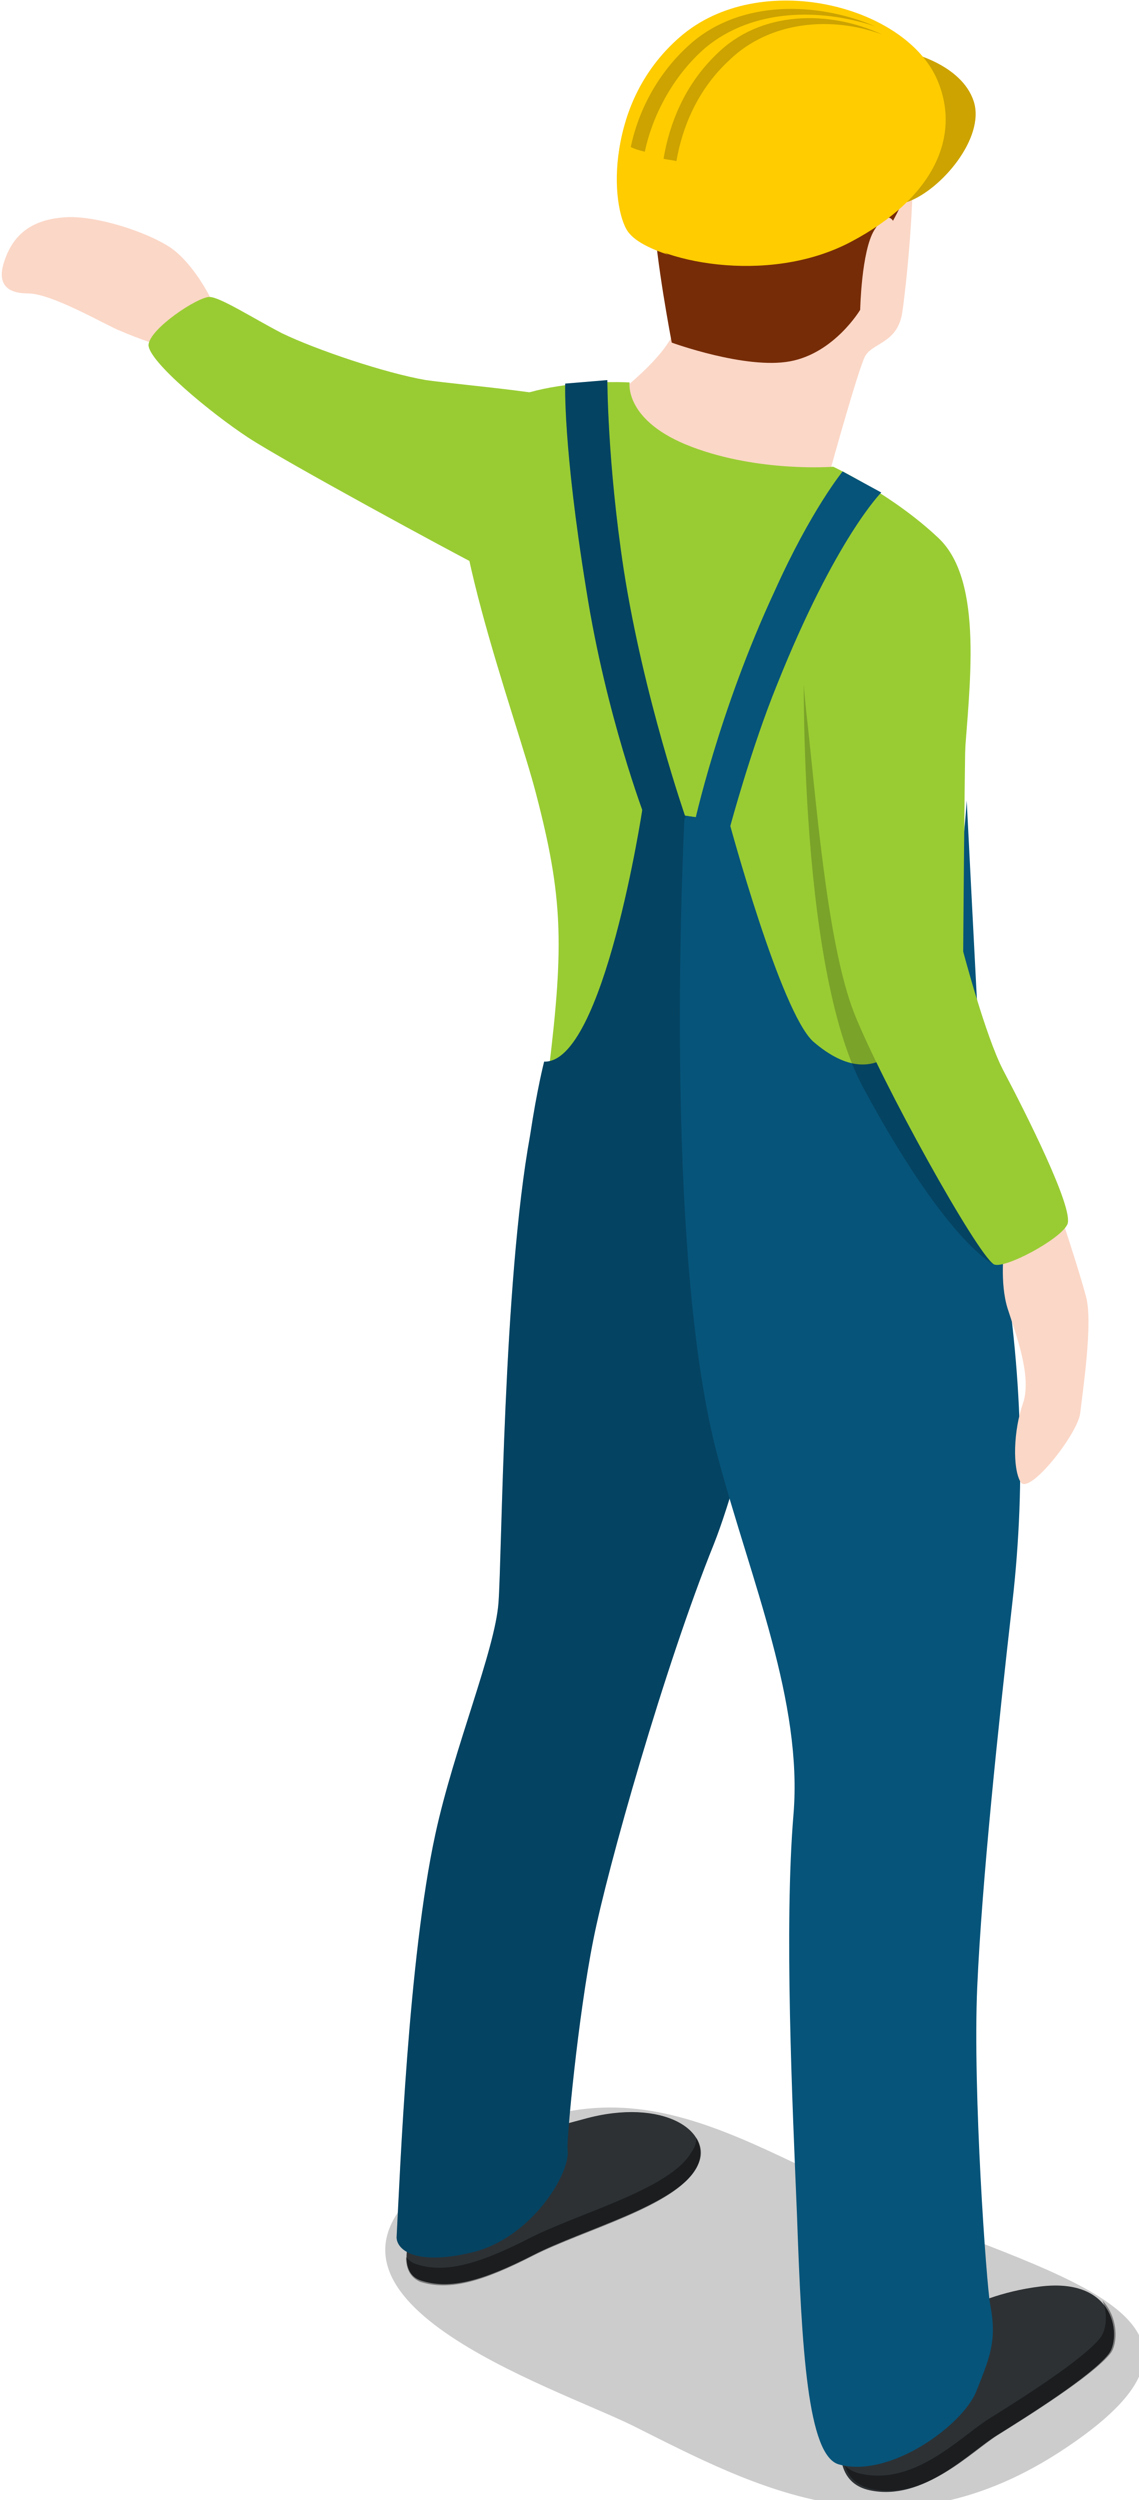 <?xml version="1.0" encoding="UTF-8" standalone="no"?>
<!-- Created with Inkscape (http://www.inkscape.org/) -->

<svg
   xmlns:dc="http://purl.org/dc/elements/1.1/"
   xmlns:cc="http://creativecommons.org/ns#"
   xmlns:rdf="http://www.w3.org/1999/02/22-rdf-syntax-ns#"
   xmlns:svg="http://www.w3.org/2000/svg"
   xmlns="http://www.w3.org/2000/svg"
   xmlns:sodipodi="http://sodipodi.sourceforge.net/DTD/sodipodi-0.dtd"
   xmlns:inkscape="http://www.inkscape.org/namespaces/inkscape"
   width="11.093mm"
   height="24.339mm"
   viewBox="0 0 11.093 24.339"
   version="1.1"
   id="svg581"
   inkscape:version="0.92.2 (5c3e80d, 2017-08-06)"
   sodipodi:docname="engineers-9.svg">
  <defs
     id="defs575" />
  <sodipodi:namedview
     id="base"
     pagecolor="#ffffff"
     bordercolor="#666666"
     borderopacity="1.0"
     inkscape:pageopacity="0.0"
     inkscape:pageshadow="2"
     inkscape:zoom="0.7"
     inkscape:cx="-278.5508"
     inkscape:cy="308.44904"
     inkscape:document-units="mm"
     inkscape:current-layer="svg581"
     showgrid="false"
     inkscape:window-width="1360"
     inkscape:window-height="706"
     inkscape:window-x="-8"
     inkscape:window-y="-8"
     inkscape:window-maximized="1"
     fit-margin-top="0"
     fit-margin-left="0"
     fit-margin-right="0"
     fit-margin-bottom="0" />
  <g
     inkscape:label="Layer 1"
     inkscape:groupmode="layer"
     id="layer1"
     transform="translate(-123.673,64.948)" />
  <g
     id="i392"
     class="top-level-node"
     transform="matrix(0.114,0,0,0.114,-6.26,-1.806)">
    <g
       id="g719">
      <g
         id="g717">
        <path
           d="m 72.9,41.3 c 0,0 -1.4,-2.9 -3.4,-4.3 -2.1,-1.4 -6.5,-2.8 -9.1,-2.6 -2.6,0.2 -4.3,1.3 -5.1,3.7 -0.6,1.7 -0.1,2.8 2,2.8 2.1,0 6.8,2.8 7.9,3.2 1.6,0.7 3.5,1.3 3.5,1.3 z"
           id="path667"
           inkscape:connector-curvature="0"
           style="fill:#fbd7c7" />
        <path
           d="M 105.5,50.5 C 103.1,49.4 94.9,48.8 91.3,48.3 87.8,47.7 81.9,45.7 79,44.3 76.5,43 73.7,41.2 72.8,41.2 c -1,0 -5.1,2.7 -5.2,4.1 0,1.4 5.3,5.8 8.5,7.9 3.2,2.1 17.8,10 19.6,10.9 3.5,1.8 9.8,-13.6 9.8,-13.6 z"
           id="path669"
           inkscape:connector-curvature="0"
           style="fill:#99cc33" />
        <path
           d="m 107.1,49.9 c 0,0 4.3,4.8 7.7,5.8 3.9,1.1 11.1,0.1 11.1,0.1 0,0 2.3,-8.3 2.9,-9.5 0.6,-1.2 2.8,-1.1 3.2,-3.8 0.4,-2.7 1.8,-15.7 0,-17.9 -1.8,-2.2 -11.4,-7.7 -16.9,-1.2 -5.5,6.5 -2,17.5 -2.4,20.1 -0.4,2.6 -5.6,6.4 -5.6,6.4 z"
           id="path671"
           inkscape:connector-curvature="0"
           style="fill:#fbd7c7" />
        <path
           d="m 112.3,45.1 c 0,0 6.3,2.3 10.1,1.6 3.8,-0.7 6,-4.4 6,-4.4 0,0 0.1,-5 1.2,-6.8 1.1,-1.8 1.6,-0.8 1.6,-0.8 0,0 2.3,-4 2.2,-6.9 -0.2,-3.8 -3.9,-9.7 -13.8,-7.2 -7.8,2 -8.9,10.2 -8.8,13.7 0.1,3.5 1.5,10.8 1.5,10.8 z"
           id="path673"
           inkscape:connector-curvature="0"
           style="fill:#762c07" />
        <path
           d="m 132.4,33.1 c 2.9,-1 6.7,-5.5 5.7,-8.6 -1,-3.1 -5.5,-4.6 -8.6,-4.6 -3.1,0 2.9,13.2 2.9,13.2 z"
           id="path675"
           inkscape:connector-curvature="0"
           style="fill:#ffcc00" />
        <path
           d="m 132.4,33.1 c 2.9,-1 6.7,-5.5 5.7,-8.6 -1,-3.1 -5.5,-4.6 -8.6,-4.6 -3.1,0 2.9,13.2 2.9,13.2 z"
           id="path677"
           inkscape:connector-curvature="0"
           style="opacity:0.2" />
        <path
           d="m 108.7,35.7 c 2.1,2.4 11.7,4.6 18.9,0.8 7.2,-3.8 9.4,-9.1 7.4,-13.8 -2.7,-6.4 -15.2,-9.6 -22,-3.7 -6.8,5.9 -5.7,15.1 -4.3,16.7 z"
           id="path679"
           inkscape:connector-curvature="0"
           style="fill:#ffcc00" />
        <path
           d="m 109.9,36.2 c -1.5,-1.7 -2.5,-10.7 4.3,-16.6 4,-3.4 9.9,-3.8 14.7,-2.2 -4.9,-2.1 -11.6,-2 -15.9,1.8 -6.8,5.9 -5.8,15 -4.3,16.6 0.6,0.7 1.8,1.3 3.3,1.8 -0.9,-0.5 -1.6,-0.9 -2.1,-1.4 z"
           id="path681"
           inkscape:connector-curvature="0"
           style="fill:#ffcc00" />
        <path
           d="m 129.7,18.1 c -4.9,-2.1 -11.4,-2.3 -15.7,1.4 -3,2.6 -4.6,6 -5.2,8.9 0.4,0.2 0.8,0.3 1.2,0.4 0.6,-2.9 2.3,-6.4 5.2,-8.9 4,-3.3 9.7,-3.4 14.5,-1.8 z"
           id="path683"
           inkscape:connector-curvature="0"
           style="opacity:0.2" />
        <path
           d="m 116.1,20.5 c -2.7,2.6 -4,5.9 -4.5,8.9 0.4,0.1 0.7,0.1 1.1,0.2 0.5,-2.9 1.8,-6.1 4.5,-8.6 3.5,-3.4 8.8,-3.8 13.1,-2.2 -4.5,-2.1 -10.4,-2.1 -14.2,1.7 z"
           id="path685"
           inkscape:connector-curvature="0"
           style="opacity:0.2" />
        <path
           d="m 146.1,224.8 c 15.9,-10.7 -0.4,-14.4 -14.7,-20.3 -13.8,-5.6 -23.9,-15 -39.8,-2.5 -12.8,10.1 10.5,17.6 17.4,21 10.4,5.2 22.3,11.8 37.1,1.8 z"
           id="path687"
           inkscape:connector-curvature="0"
           style="opacity:0.2" />
        <path
           d="m 90.4,205.6 c 0,0 -2,4.2 0.5,5 2.5,0.8 5.3,0 9.6,-2.2 4.3,-2.2 12.1,-4.2 13.9,-7.4 1.7,-3.1 -2.8,-6.1 -9.6,-4.2 -6.8,1.8 -5.5,1.5 -5.5,1.5 z"
           id="path689"
           inkscape:connector-curvature="0"
           style="fill:#2d3134" />
        <path
           d="m 114.4,198.4 c 0,0.4 -0.1,0.8 -0.4,1.2 -1.8,3.2 -9.6,5.2 -13.9,7.4 -4.3,2.2 -7.2,3 -9.6,2.2 -0.4,-0.1 -0.7,-0.4 -0.9,-0.6 0,0.9 0.3,1.7 1.2,2.1 2.5,0.8 5.3,0 9.6,-2.2 4.3,-2.2 12.1,-4.2 13.9,-7.4 0.7,-1 0.6,-1.9 0.1,-2.7 z"
           id="path691"
           inkscape:connector-curvature="0"
           style="opacity:0.4" />
        <path
           d="m 127.8,220.4 c 0,0 -3.2,7.1 1.4,8.1 4.6,1 8.6,-3.3 10.9,-4.7 2.4,-1.5 8,-5 9.5,-6.9 1.1,-1.3 0.8,-6.6 -5.8,-5.8 -6.6,0.8 -10.4,4.4 -10.4,4.4 z"
           id="path693"
           inkscape:connector-curvature="0"
           style="fill:#2d3134" />
        <path
           d="m 149.1,212.3 c 0.5,1.2 0.3,2.6 -0.2,3.2 -1.5,1.9 -7.1,5.4 -9.5,6.9 -2.4,1.5 -6.3,5.7 -10.9,4.7 -0.6,-0.1 -1.1,-0.4 -1.4,-0.7 0.3,1 1,1.7 2.3,2 4.6,1 8.6,-3.3 10.9,-4.7 2.4,-1.5 8,-5 9.5,-6.9 0.6,-0.8 0.7,-3 -0.7,-4.5 z"
           id="path695"
           inkscape:connector-curvature="0"
           style="opacity:0.4" />
        <path
           d="m 108.7,48.5 c 0,0 -11.6,-0.7 -14.1,4.7 -2.6,5.3 4.4,23.8 6.1,30.4 2.3,8.8 2.4,12.9 1.1,23.6 -0.9,7.2 12.6,1.7 23.3,1.4 6.8,-0.2 11.3,4.2 10.7,-4.1 -0.7,-9.4 1.3,-20.5 1.5,-23.7 0.4,-6.2 1.7,-15.3 -2.2,-19 -3.9,-3.7 -9,-6.1 -9,-6.1 0,0 -6.3,0.5 -12.1,-1.7 -5.8,-2.2 -5.3,-5.5 -5.3,-5.5 z"
           id="path697"
           inkscape:connector-curvature="0"
           style="fill:#99cc33" />
        <path
           d="m 101.4,106.5 c 5.1,0.2 8.4,-21.6 8.4,-21.6 l 4.9,0.8 c 0,0 3.4,17.7 10.5,25.6 -2.5,11.7 -6.6,29.6 -9.3,36.4 -4.2,10.4 -9.1,27.7 -10.3,33.8 -1.3,6.5 -2.3,17.1 -2.2,17.9 0.3,2 -3.1,7.6 -8.2,8.8 -5.1,1.2 -6.5,-0.4 -6.4,-1.4 0.3,-5.7 1,-23.7 3.3,-34.3 1.6,-7.4 5.1,-15.7 5.4,-19.8 0.3,-4.1 0.4,-27.3 2.7,-39.9 0.6,-4 1.2,-6.3 1.2,-6.3 z"
           id="path699"
           inkscape:connector-curvature="0"
           style="fill:#06547a" />
        <path
           d="m 101.4,106.5 c 5.1,0.2 8.4,-21.6 8.4,-21.6 l 4.9,0.8 c 0,0 3.4,17.7 10.5,25.6 -2.5,11.7 -6.6,29.6 -9.3,36.4 -4.2,10.4 -9.1,27.7 -10.3,33.8 -1.3,6.5 -2.3,17.1 -2.2,17.9 0.3,2 -3.1,7.6 -8.2,8.8 -5.1,1.2 -6.5,-0.4 -6.4,-1.4 0.3,-5.7 1,-23.7 3.3,-34.3 1.6,-7.4 5.1,-15.7 5.4,-19.8 0.3,-4.1 0.4,-27.3 2.7,-39.9 0.6,-4 1.2,-6.3 1.2,-6.3 z"
           id="path701"
           inkscape:connector-curvature="0"
           style="opacity:0.2" />
        <path
           d="m 117.2,86 -3.8,-0.5 c 0,0 -2,37.2 2.9,55 2.8,10.4 7.2,20.7 6.4,30.3 -0.8,9.6 -0.1,24.5 0.3,34.2 0.4,11.4 0.9,20.6 3.6,21.3 4.3,1.2 10.5,-3.3 11.7,-6.2 1.2,-3 1.8,-4.4 1.2,-7.5 -0.3,-1.6 -1.5,-18.1 -1.1,-27.1 0.4,-9 1.8,-22.3 3,-32.8 1.2,-10.5 0.8,-20.8 -1.2,-31.8 -1.3,-7.6 -1.5,-14 -1.7,-17.4 -0.1,-1.5 -1,-19.3 -1,-19.3 0,0 -1.7,30.4 -13.1,20.6 -2.8,-2.5 -7.2,-18.8 -7.2,-18.8 z"
           id="path703"
           inkscape:connector-curvature="0"
           style="fill:#06547a" />
        <path
           d="m 106.8,48.3 -3.6,0.3 c 0,0 -0.2,5.3 1.8,17.6 1.7,10.8 5,19.4 5,19.4 l 3.5,0.1 c 0,0 -3.6,-10.3 -5.3,-21.2 -1.4,-9.2 -1.4,-16.2 -1.4,-16.2 z"
           id="path705"
           inkscape:connector-curvature="0"
           style="fill:#06547a" />
        <path
           d="m 106.8,48.3 -3.6,0.3 c 0,0 -0.2,5.3 1.8,17.6 1.7,10.8 5,19.4 5,19.4 l 3.5,0.1 c 0,0 -3.6,-10.3 -5.3,-21.2 -1.4,-9.2 -1.4,-16.2 -1.4,-16.2 z"
           id="path707"
           inkscape:connector-curvature="0"
           style="opacity:0.2" />
        <path
           d="m 123.6,71 c 0,0 -0.7,27.2 5.1,37.8 7.2,13.3 11.1,15 11.1,15 z"
           id="path709"
           inkscape:connector-curvature="0"
           style="opacity:0.2" />
        <path
           d="m 140.7,122.4 c 0,0 -0.4,3 0.3,5.2 0.7,2.2 2.1,5.8 1.3,8.1 -0.8,2.3 -0.9,5.5 -0.2,6.7 0.7,1.2 4.9,-4.1 5.1,-5.9 0.2,-1.8 1.1,-7.7 0.5,-9.9 -0.6,-2.3 -2.4,-7.7 -2.4,-7.7 z"
           id="path711"
           inkscape:connector-curvature="0"
           style="fill:#fbd7c7" />
        <path
           d="m 139.8,123.8 c 0.8,0.5 5.7,-2.1 6.3,-3.4 0.6,-1.3 -3.6,-9.6 -5.5,-13.2 -1.5,-2.9 -3.4,-10.1 -3.4,-10.1 0,0 0.1,-14.2 0.2,-18.8 0.1,-4.5 2.4,-16.6 -6.4,-16.7 -8.6,-0.1 -7.9,8.2 -7.2,15.1 0.8,6.9 1.7,19.6 4.1,25.7 2.4,6 10.4,20.4 11.9,21.4 z"
           id="path713"
           inkscape:connector-curvature="0"
           style="fill:#99cc33" />
        <path
           d="m 126.9,56.1 3.3,1.8 c 0,0 -3.9,3.9 -8.9,16.4 -2.2,5.4 -4,12.1 -4,12.1 l -3.1,-0.1 c 0,0 2.1,-9.7 6.9,-20 3.1,-6.9 5.8,-10.2 5.8,-10.2 z"
           id="path715"
           inkscape:connector-curvature="0"
           style="fill:#06547a" />
      </g>
    </g>
  </g>
</svg>
